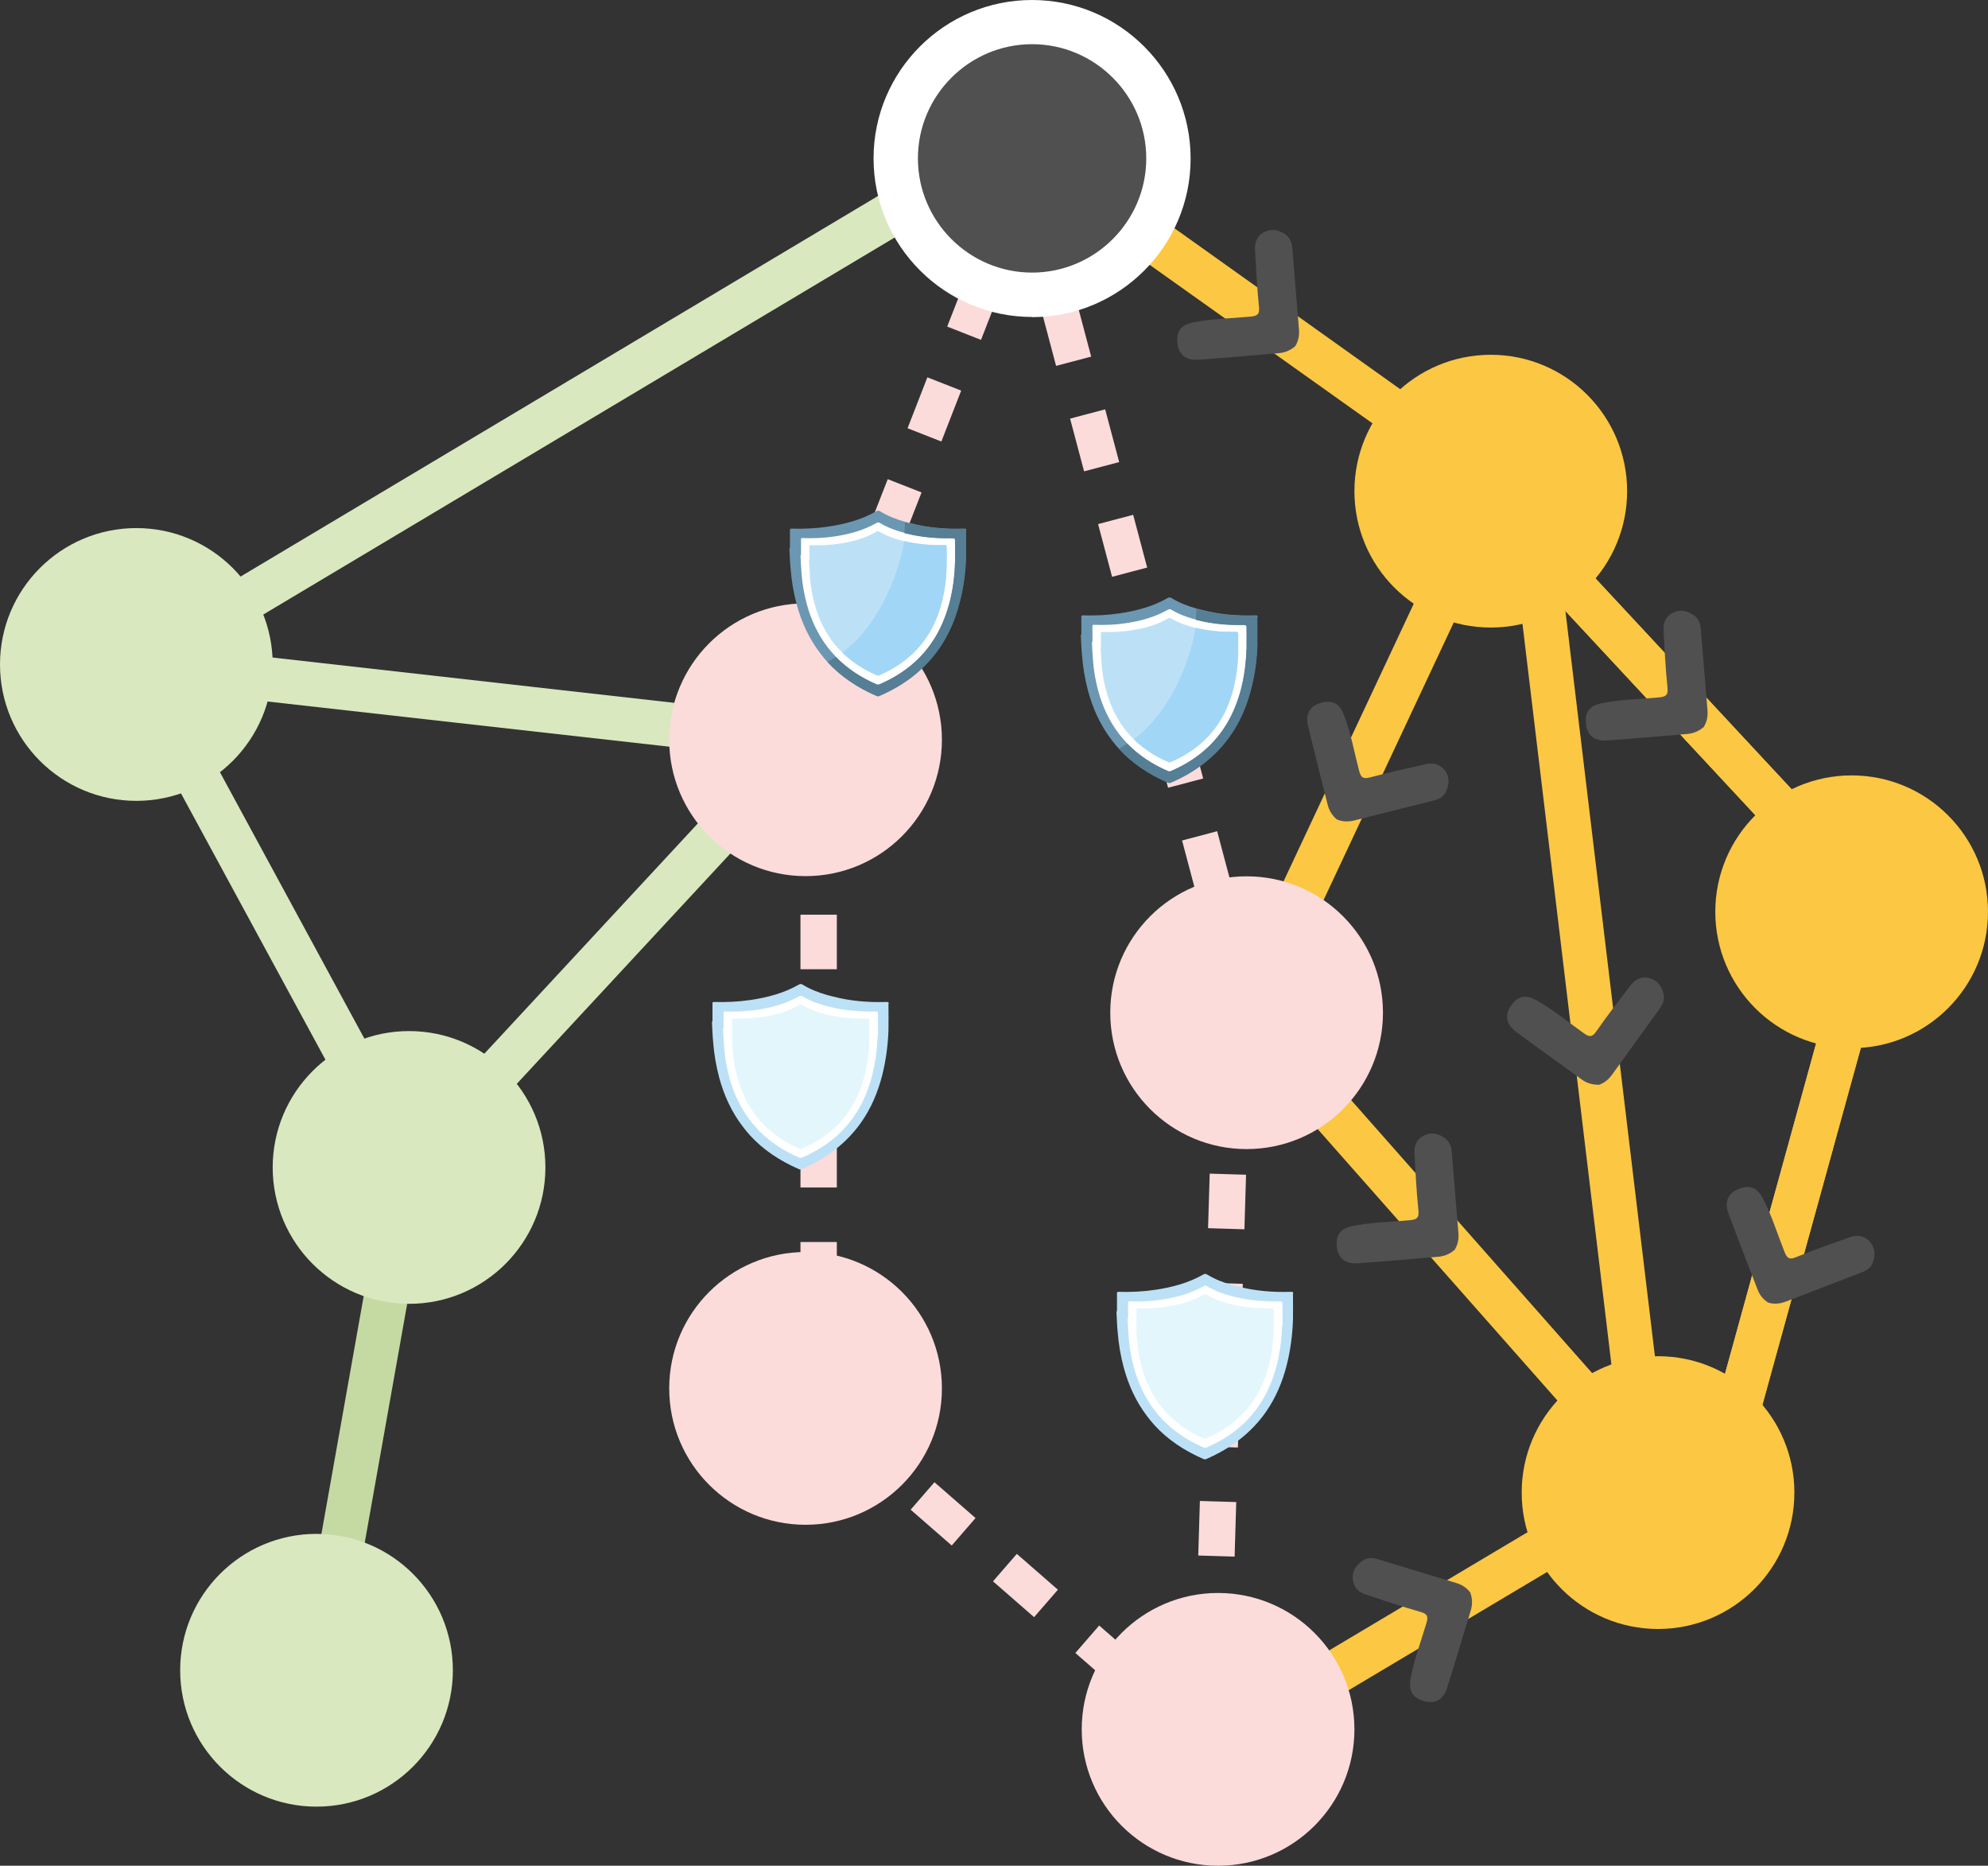 <?xml version="1.0" encoding="UTF-8"?>
<svg id="Layer_2" data-name="Layer 2" xmlns="http://www.w3.org/2000/svg" viewBox="0 0 109.35 102.6">
  <rect x="0" y="0" width="109.35" height="102.6" fill="#333333" stroke="none"/>
  <defs>
    <style>
      .cls-1 {
        fill: #fcdbdb;
      }

      .cls-2 {
        fill: #e3f6fc;
      }

      .cls-3 {
        fill: #fff;
      }

      .cls-4 {
        fill: #fcc742;
      }

      .cls-5 {
        fill: #bce1f6;
      }

      .cls-6 {
        fill: #c4daa2;
      }

      .cls-7 {
        fill: #d9e8bf;
      }

      .cls-8 {
        fill: #a1d6f6;
      }

      .cls-9 {
        fill: #6c97b2;
      }

      .cls-10 {
        fill: #567e94;
      }

      .cls-11 {
        fill: #515051;
      }
    </style>
  </defs>
  <g id="Layer_1-2" data-name="Layer 1">
    <g>
      <path class="cls-1" d="M67.59,96.08l-2-.06,.04-1.48,2,.06-.04,1.48Zm.14-4.48l-2-.06,.09-3,2,.06-.09,3Zm.18-6l-2-.06,.09-3,2,.06-.09,3Zm.18-6l-2-.06,.09-3,2,.06-.09,3Zm.18-6l-2-.06,.09-3,2,.06-.09,3Zm.18-6l-2-.06,.09-3,2,.06-.09,3Zm.18-6l-2-.06,.09-3,2,.06-.09,3Z"/>
      <polygon class="cls-4" points="67.21 97.1 65.97 95.01 89.29 81.12 68.38 57.45 70.2 55.83 93.05 81.71 67.21 97.1"/>
      <path class="cls-1" d="M46.03,77.3h-2v-3h2v3Zm0-6h-2v-3h2v3Zm0-6h-2v-3h2v3Zm0-6h-2v-3h2v3Zm0-6h-2v-3h2v3Zm0-6h-2v-3h2v3Z"/>
      <path class="cls-1" d="M65.94,96.81l-2.26-1.97,1.31-1.51,2.26,1.97-1.31,1.51Zm-4.53-3.94l-2.26-1.97,1.31-1.51,2.26,1.97-1.31,1.51Zm-4.53-3.94l-2.26-1.97,1.31-1.51,2.26,1.97-1.31,1.51Zm-4.53-3.94l-2.26-1.97,1.31-1.51,2.26,1.97-1.31,1.51Zm-4.53-3.94l-2.26-1.97,1.31-1.51,2.26,1.97-1.31,1.51Z"/>
      <rect class="cls-4" x="86.01" y="28.13" width="2.43" height="49.85" transform="translate(-5.71 10.79) rotate(-6.85)"/>
      <polygon class="cls-4" points="95.52 82.41 93.17 81.76 101.8 50.47 78.46 25.39 62.36 13.94 63.77 11.96 80.16 23.64 104.51 49.81 95.52 82.41"/>
      <rect class="cls-6" x="5.44" y="77.27" width="29.03" height="2.43" transform="translate(-60.81 84.4) rotate(-79.92)"/>
      <rect class="cls-4" x="59.45" y="40.13" width="31.67" height="2.43" transform="translate(5.88 91.95) rotate(-64.87)"/>
      <polygon class="cls-7" points="23.39 65.03 21.61 63.37 41.78 41.62 7.36 37.75 7.64 35.33 46.84 39.75 23.39 65.03"/>
      <polygon class="cls-7" points="21.43 64.78 5.87 36.1 53.5 7.67 54.74 9.76 9.13 36.99 23.57 63.62 21.43 64.78"/>
      <path class="cls-1" d="M45.24,41.05l-1.86-.73,1.09-2.79,1.86,.73-1.09,2.79Zm2.18-5.59l-1.86-.73,1.09-2.79,1.86,.73-1.09,2.79Zm2.18-5.59l-1.86-.73,1.09-2.79,1.86,.73-1.09,2.79Zm2.18-5.59l-1.86-.73,1.09-2.8,1.86,.73-1.09,2.8Zm2.18-5.59l-1.86-.73,1.09-2.79,1.86,.73-1.09,2.79Zm2.18-5.59l-1.86-.73,1.09-2.79,1.86,.73-1.09,2.79Z"/>
      <path class="cls-1" d="M67.33,54.92l-.77-2.9,1.93-.51,.77,2.9-1.93,.51Zm-1.54-5.8l-.77-2.9,1.93-.51,.77,2.9-1.93,.51Zm-1.54-5.8l-.77-2.9,1.93-.51,.77,2.9-1.93,.51Zm-1.54-5.8l-.77-2.9,1.93-.51,.77,2.9-1.93,.51Zm-1.54-5.8l-.77-2.9,1.93-.51,.77,2.9-1.93,.51Zm-1.54-5.8l-.77-2.9,1.93-.51,.77,2.9-1.93,.51Zm-1.54-5.8l-.77-2.9,1.93-.51,.77,2.9-1.93,.51Zm-1.54-5.8l-.77-2.9,1.93-.51,.77,2.9-1.93,.51Z"/>
      <g>
        <circle class="cls-11" cx="56.77" cy="8.72" r="7.5"/>
        <path class="cls-3" d="M56.77,17.43c-4.81,0-8.72-3.91-8.72-8.72S51.96,0,56.77,0s8.72,3.91,8.72,8.72-3.91,8.72-8.72,8.72Zm0-15c-3.46,0-6.28,2.82-6.28,6.28s2.82,6.28,6.28,6.28,6.28-2.82,6.28-6.28-2.82-6.28-6.28-6.28Z"/>
      </g>
      <circle class="cls-4" cx="82" cy="27.01" r="7.5"/>
      <circle class="cls-1" cx="68.57" cy="55.69" r="7.5"/>
      <circle class="cls-1" cx="44.31" cy="40.68" r="7.5"/>
      <circle class="cls-1" cx="44.31" cy="76.35" r="7.5"/>
      <circle class="cls-7" cx="7.5" cy="36.54" r="7.5"/>
      <circle class="cls-7" cx="22.5" cy="64.2" r="7.5"/>
      <circle class="cls-4" cx="101.85" cy="50.14" r="7.5"/>
      <circle class="cls-4" cx="91.2" cy="82.08" r="7.5"/>
      <circle class="cls-1" cx="67" cy="95.1" r="7.5"/>
      <circle class="cls-7" cx="17.41" cy="91.85" r="7.5"/>
      <polygon class="cls-4" points="95.52 82.41 93.17 81.76 101.8 50.47 78.38 25.29 80.16 23.64 104.51 49.81 95.52 82.41"/>
      <g>
        <path class="cls-3" d="M47.15,28.87c.39-.15,.79-.34,1.2-.31,.3,.02,.57,.15,.85,.27,1.14,.47,2.41,.66,3.64,.54,.07,1.51-.08,3.04-.61,4.45-.53,1.41-1.47,2.7-2.74,3.5-.34,.22-.72,.4-1.13,.44-.82,.07-1.56-.46-2.13-1.05-1.02-1.05-1.75-2.37-2.13-3.78-.19-.71-.3-1.43-.31-2.17,0-.52-.11-1.3,.55-1.4,.46-.07,.93-.02,1.39-.09,.49-.08,.96-.21,1.42-.39Z"/>
        <path class="cls-9" d="M53.14,29.18c0-.11,0-.11-.14-.11-1,.03-1.97-.05-2.92-.3-.09-.02-.19-.05-.28-.07-.5-.14-.96-.32-1.39-.58-.08-.05-.13-.05-.22,0-.8,.46-1.7,.7-2.64,.84-.67,.1-1.34,.13-2.01,.11-.07,0-.09,.01-.09,.07,0,.33,0,.67,0,1h-.03c.02,.39,.03,.77,.07,1.16,.05,.65,.16,1.29,.33,1.93,.26,.96,.67,1.88,1.31,2.71,.12,.16,.25,.31,.38,.46,.72,.79,1.63,1.4,2.69,1.86,.06,.03,.11,.03,.17,0,1.38-.6,2.47-1.45,3.26-2.57,.56-.8,.92-1.67,1.15-2.57,.21-.82,.32-1.66,.35-2.5,.01-.48,0-.96,0-1.44Zm-.61,1.77c-.02,.73-.12,1.46-.3,2.18-.21,.79-.52,1.55-1.01,2.25-.69,.99-1.64,1.73-2.85,2.25-.05,.02-.09,.02-.15,0-.88-.38-1.63-.88-2.24-1.51-.16-.17-.31-.34-.45-.52-.56-.73-.92-1.53-1.15-2.37-.15-.56-.25-1.12-.29-1.69-.03-.33-.04-.67-.06-1.01h.03c0-.3,0-.59,0-.88,0-.05,.02-.07,.08-.06,.59,.02,1.18,0,1.76-.09,.82-.12,1.61-.34,2.31-.74,.07-.04,.12-.04,.19,0,.42,.25,.88,.42,1.37,.55,.03,0,.06,.02,.09,.02,.83,.21,1.69,.28,2.56,.26q.13,0,.13,.1c0,.42,.01,.84,0,1.26Z"/>
        <path class="cls-5" d="M52.06,30.07q0-.09-.11-.09c-.76,.02-1.5-.04-2.23-.22-.02,0-.03,0-.04-.01-.46-.12-.9-.27-1.3-.51-.07-.04-.11-.04-.17,0h0c-.62,.36-1.32,.55-2.06,.66-.52,.08-1.04,.1-1.56,.08-.05,0-.07,.01-.07,.06v.78h-.02c.02,.3,.03,.6,.05,.9,.04,.51,.12,1.01,.26,1.5,.04,.16,.09,.32,.15,.48,.2,.57,.48,1.12,.87,1.63,.15,.2,.32,.38,.5,.56,.53,.52,1.16,.94,1.9,1.25,.05,.02,.09,.02,.13,0,1.07-.46,1.93-1.13,2.54-2,.44-.62,.72-1.3,.9-2,.17-.64,.25-1.29,.27-1.94,0-.37,0-.75,0-1.12Z"/>
        <path class="cls-8" d="M52.07,31.19c-.02,.65-.11,1.3-.27,1.94-.18,.7-.46,1.38-.9,2-.61,.87-1.46,1.54-2.54,2-.05,.02-.08,.02-.13,0-.74-.32-1.38-.74-1.9-1.25,1.45-1.05,2.45-2.87,3.01-4.54,.17-.52,.31-1.05,.39-1.59,.73,.18,1.48,.24,2.23,.22q.11,0,.11,.09c0,.37,.01,.75,0,1.12Z"/>
        <path class="cls-10" d="M53.14,30.63c-.02,.84-.13,1.67-.35,2.5-.23,.9-.59,1.77-1.15,2.57-.79,1.12-1.88,1.98-3.26,2.57-.06,.03-.11,.03-.17,0-1.07-.46-1.97-1.08-2.69-1.86,.14-.1,.31-.19,.46-.28,.61,.63,1.36,1.13,2.24,1.51,.05,.02,.09,.02,.15,0,1.21-.52,2.17-1.27,2.85-2.25,.49-.7,.8-1.46,1.01-2.25,.19-.72,.28-1.45,.3-2.18,.01-.42,0-.84,0-1.26q0-.1-.13-.1c-.87,.02-1.72-.05-2.56-.26-.03,0-.06-.02-.09-.02,.01-.18,.02-.4,.03-.6,.09,.03,.18,.05,.28,.07,.95,.24,1.93,.32,2.92,.3,.14,0,.14,0,.14,.11,0,.48,.01,.96,0,1.44Z"/>
      </g>
      <g>
        <path class="cls-3" d="M63.18,33.65c.39-.15,.79-.34,1.2-.31,.3,.02,.57,.15,.85,.27,1.14,.47,2.41,.66,3.64,.54,.07,1.51-.08,3.04-.61,4.45s-1.47,2.7-2.74,3.5c-.34,.22-.72,.4-1.13,.44-.82,.07-1.56-.46-2.13-1.05-1.02-1.05-1.75-2.37-2.13-3.78-.19-.71-.3-1.43-.31-2.17,0-.52-.11-1.3,.55-1.4,.46-.07,.93-.02,1.39-.09,.49-.08,.96-.21,1.42-.39Z"/>
        <path class="cls-9" d="M69.17,33.95c0-.11,0-.11-.14-.11-1,.03-1.97-.05-2.92-.3-.09-.02-.19-.05-.28-.07-.5-.14-.96-.32-1.39-.58-.08-.05-.13-.05-.22,0-.8,.46-1.7,.7-2.64,.84-.67,.1-1.34,.13-2.01,.11-.07,0-.09,.01-.09,.07,0,.33,0,.67,0,1h-.03c.02,.39,.03,.77,.07,1.16,.05,.65,.16,1.29,.33,1.93,.26,.96,.67,1.88,1.31,2.71,.12,.16,.25,.31,.38,.46,.72,.79,1.63,1.4,2.69,1.86,.06,.03,.11,.03,.17,0,1.38-.6,2.47-1.45,3.26-2.57,.56-.8,.92-1.67,1.15-2.57,.21-.82,.32-1.66,.35-2.5,.01-.48,0-.96,0-1.44Zm-.61,1.77c-.02,.73-.12,1.46-.3,2.18-.21,.79-.52,1.55-1.01,2.25-.69,.99-1.64,1.73-2.85,2.25-.05,.02-.09,.02-.15,0-.88-.38-1.63-.88-2.24-1.51-.16-.17-.31-.34-.45-.52-.56-.73-.92-1.53-1.15-2.37-.15-.56-.25-1.12-.29-1.69-.03-.33-.04-.67-.06-1.01h.03c0-.3,0-.59,0-.88,0-.05,.02-.07,.08-.06,.59,.02,1.18,0,1.76-.09,.82-.12,1.61-.34,2.31-.74,.07-.04,.12-.04,.19,0,.42,.25,.88,.42,1.37,.55,.03,0,.06,.02,.09,.02,.83,.21,1.69,.28,2.56,.26q.13,0,.13,.1c0,.42,.01,.84,0,1.26Z"/>
        <path class="cls-5" d="M68.1,34.84q0-.09-.11-.09c-.76,.02-1.5-.04-2.23-.22-.02,0-.03,0-.04-.01-.46-.12-.9-.27-1.3-.51-.07-.04-.11-.04-.17,0h0c-.62,.36-1.32,.55-2.06,.66-.52,.08-1.04,.1-1.56,.08-.05,0-.07,.01-.07,.06v.78h-.02c.02,.3,.03,.6,.05,.9,.04,.51,.12,1.01,.26,1.5,.04,.16,.09,.32,.15,.48,.2,.57,.48,1.12,.87,1.63,.15,.2,.32,.38,.5,.56,.53,.52,1.16,.94,1.9,1.25,.05,.02,.09,.02,.13,0,1.07-.46,1.93-1.13,2.54-2,.44-.62,.72-1.3,.9-2,.17-.64,.25-1.29,.27-1.94,0-.37,0-.75,0-1.12Z"/>
        <path class="cls-8" d="M68.1,35.96c-.02,.65-.11,1.3-.27,1.94-.18,.7-.46,1.38-.9,2-.61,.87-1.46,1.54-2.54,2-.05,.02-.08,.02-.13,0-.74-.32-1.38-.74-1.9-1.25,1.45-1.05,2.45-2.87,3.01-4.54,.17-.52,.31-1.05,.39-1.59,.73,.18,1.48,.24,2.23,.22q.11,0,.11,.09c0,.37,.01,.75,0,1.12Z"/>
        <path class="cls-10" d="M69.17,35.4c-.02,.84-.13,1.67-.35,2.5-.23,.9-.59,1.77-1.15,2.57-.79,1.12-1.88,1.98-3.26,2.57-.06,.03-.11,.03-.17,0-1.07-.46-1.97-1.08-2.69-1.86,.14-.1,.31-.19,.46-.28,.61,.63,1.36,1.13,2.24,1.51,.05,.02,.09,.02,.15,0,1.21-.52,2.17-1.27,2.85-2.25,.49-.7,.8-1.46,1.01-2.25,.19-.72,.28-1.45,.3-2.18,.01-.42,0-.84,0-1.26q0-.1-.13-.1c-.87,.02-1.72-.05-2.56-.26-.03,0-.06-.02-.09-.02,.01-.18,.02-.4,.03-.6,.09,.03,.18,.05,.28,.07,.95,.24,1.93,.32,2.92,.3,.14,0,.14,0,.14,.11,0,.48,.01,.96,0,1.44Z"/>
      </g>
      <g>
        <path class="cls-3" d="M65.13,70.84c.39-.15,.79-.34,1.2-.31,.3,.02,.57,.15,.85,.27,1.14,.47,2.41,.66,3.64,.54,.07,1.51-.08,3.04-.61,4.45s-1.47,2.7-2.74,3.5c-.34,.22-.72,.4-1.13,.44-.82,.07-1.56-.46-2.13-1.05-1.02-1.05-1.75-2.37-2.13-3.78-.19-.71-.3-1.43-.31-2.17,0-.52-.11-1.3,.55-1.4,.46-.07,.93-.02,1.39-.09,.49-.08,.96-.21,1.42-.39Z"/>
        <path class="cls-5" d="M71.13,71.15c0-.11,0-.11-.14-.11-1,.03-1.97-.05-2.92-.3-.09-.02-.19-.05-.28-.07-.5-.14-.96-.32-1.39-.58-.08-.05-.13-.05-.22,0-.8,.46-1.7,.7-2.64,.84-.67,.1-1.34,.13-2.01,.11-.07,0-.09,.01-.09,.07,0,.33,0,.67,0,1h-.03c.02,.39,.03,.77,.07,1.16,.05,.65,.16,1.29,.33,1.93,.26,.96,.67,1.88,1.31,2.71,.12,.16,.25,.31,.38,.46,.72,.79,1.63,1.4,2.69,1.86,.06,.03,.11,.03,.17,0,1.38-.6,2.47-1.45,3.26-2.57,.56-.8,.92-1.67,1.15-2.57,.21-.82,.32-1.66,.35-2.5,.01-.48,0-.96,0-1.44Zm-.61,1.77c-.02,.73-.12,1.46-.3,2.18-.21,.79-.52,1.55-1.01,2.25-.69,.99-1.64,1.73-2.85,2.25-.05,.02-.09,.02-.15,0-.88-.38-1.63-.88-2.24-1.51-.16-.17-.31-.34-.45-.52-.56-.73-.92-1.53-1.15-2.37-.15-.56-.25-1.12-.29-1.69-.03-.33-.04-.67-.06-1.01h.03c0-.3,0-.59,0-.88,0-.05,.02-.07,.08-.06,.59,.02,1.18,0,1.76-.09,.82-.12,1.61-.34,2.31-.74,.07-.04,.12-.04,.19,0,.42,.25,.88,.42,1.37,.55,.03,0,.06,.02,.09,.02,.83,.21,1.69,.28,2.56,.26q.13,0,.13,.1c0,.42,.01,.84,0,1.26Z"/>
        <path class="cls-2" d="M70.05,72.03q0-.09-.11-.09c-.76,.02-1.5-.04-2.23-.22-.02,0-.03,0-.04-.01-.46-.12-.9-.27-1.3-.51-.07-.04-.11-.04-.17,0h0c-.62,.36-1.32,.55-2.06,.66-.52,.08-1.04,.1-1.56,.08-.05,0-.07,.01-.07,.06v.78h-.02c.02,.3,.03,.6,.05,.9,.04,.51,.12,1.01,.26,1.5,.04,.16,.09,.32,.15,.48,.2,.57,.48,1.12,.87,1.63,.15,.2,.32,.38,.5,.56,.53,.52,1.16,.94,1.9,1.25,.05,.02,.09,.02,.13,0,1.07-.46,1.93-1.13,2.54-2,.44-.62,.72-1.3,.9-2,.17-.64,.25-1.29,.27-1.94,0-.37,0-.75,0-1.12Z"/>
      </g>
      <g>
        <path class="cls-3" d="M42.89,54.9c.39-.15,.79-.34,1.2-.31,.3,.02,.57,.15,.85,.27,1.14,.47,2.41,.66,3.64,.54,.07,1.51-.08,3.04-.61,4.45s-1.47,2.7-2.74,3.5c-.34,.22-.72,.4-1.13,.44-.82,.07-1.56-.46-2.13-1.05-1.02-1.05-1.75-2.37-2.13-3.78-.19-.71-.3-1.43-.31-2.17,0-.52-.11-1.3,.55-1.4,.46-.07,.93-.02,1.39-.09,.49-.08,.96-.21,1.42-.39Z"/>
        <path class="cls-5" d="M48.88,55.21c0-.11,0-.11-.14-.11-1,.03-1.97-.05-2.92-.3-.09-.02-.19-.05-.28-.07-.5-.14-.96-.32-1.39-.58-.08-.05-.13-.05-.22,0-.8,.46-1.7,.7-2.64,.84-.67,.1-1.34,.13-2.01,.11-.07,0-.09,.01-.09,.07,0,.33,0,.67,0,1h-.03c.02,.39,.03,.77,.07,1.16,.05,.65,.16,1.29,.33,1.93,.26,.96,.67,1.88,1.31,2.71,.12,.16,.25,.31,.38,.46,.72,.79,1.63,1.4,2.69,1.86,.06,.03,.11,.03,.17,0,1.38-.6,2.47-1.45,3.26-2.57,.56-.8,.92-1.67,1.15-2.57,.21-.82,.32-1.66,.35-2.5,.01-.48,0-.96,0-1.44Zm-.61,1.77c-.02,.73-.12,1.46-.3,2.18-.21,.79-.52,1.55-1.01,2.25-.69,.99-1.64,1.73-2.85,2.25-.05,.02-.09,.02-.15,0-.88-.38-1.63-.88-2.24-1.51-.16-.17-.31-.34-.45-.52-.56-.73-.92-1.53-1.15-2.37-.15-.56-.25-1.12-.29-1.69-.03-.33-.04-.67-.06-1.01h.03c0-.3,0-.59,0-.88,0-.05,.02-.07,.08-.06,.59,.02,1.18,0,1.76-.09,.82-.12,1.61-.34,2.31-.74,.07-.04,.12-.04,.19,0,.42,.25,.88,.42,1.37,.55,.03,0,.06,.02,.09,.02,.83,.21,1.69,.28,2.56,.26q.13,0,.13,.1c0,.42,.01,.84,0,1.26Z"/>
        <path class="cls-2" d="M47.81,56.1q0-.09-.11-.09c-.76,.02-1.5-.04-2.23-.22-.02,0-.03,0-.04-.01-.46-.12-.9-.27-1.3-.51-.07-.04-.11-.04-.17,0h0c-.62,.36-1.32,.55-2.06,.66-.52,.08-1.04,.1-1.56,.08-.05,0-.07,.01-.07,.06v.78h-.02c.02,.3,.03,.6,.05,.9,.04,.51,.12,1.01,.26,1.5,.04,.16,.09,.32,.15,.48,.2,.57,.48,1.12,.87,1.63,.15,.2,.32,.38,.5,.56,.53,.52,1.16,.94,1.9,1.25,.05,.02,.09,.02,.13,0,1.07-.46,1.93-1.13,2.54-2,.44-.62,.72-1.3,.9-2,.17-.64,.25-1.29,.27-1.94,0-.37,0-.75,0-1.12Z"/>
      </g>
    </g>
    <g id="_3drcCb.tif" data-name="3drcCb.tif">
      <path class="cls-11" d="M71.23,19.05c-.27,.23-.56,.34-.88,.37-1.48,.12-2.96,.26-4.44,.36-.67,.05-1.07-.28-1.14-.87-.08-.68,.17-1.04,.87-1.18,1.04-.21,2.1-.22,3.16-.32,.38-.04,.49-.14,.45-.54-.11-1.05-.16-2.11-.22-3.16-.02-.42,.14-.77,.53-.96,.39-.19,.76-.11,1.11,.12,.27,.18,.38,.44,.41,.75,.12,1.5,.25,3,.37,4.5,.03,.34-.04,.66-.22,.94Z"/>
    </g>
    <g id="_3drcCb.tif-2" data-name="3drcCb.tif">
      <path class="cls-11" d="M93.7,39.99c-.27,.23-.56,.34-.88,.37-1.48,.12-2.96,.26-4.44,.36-.67,.05-1.07-.28-1.14-.87-.08-.68,.17-1.04,.87-1.18,1.04-.21,2.1-.22,3.16-.32,.38-.04,.49-.14,.45-.54-.11-1.05-.16-2.11-.22-3.16-.02-.42,.14-.77,.53-.96,.39-.19,.76-.11,1.11,.12,.27,.18,.38,.44,.41,.75,.12,1.5,.25,3,.37,4.5,.03,.34-.04,.66-.22,.94Z"/>
    </g>
    <g id="_3drcCb.tif-3" data-name="3drcCb.tif">
      <path class="cls-11" d="M87.91,59.65c-.35,0-.65-.1-.91-.29-1.2-.87-2.41-1.73-3.61-2.62-.54-.4-.63-.91-.3-1.4,.38-.57,.81-.68,1.43-.33,.93,.52,1.74,1.2,2.6,1.81,.31,.22,.46,.22,.69-.11,.6-.87,1.25-1.7,1.89-2.54,.26-.33,.6-.49,1.03-.38,.42,.11,.65,.41,.76,.81,.09,.31,0,.58-.18,.84-.88,1.22-1.76,2.44-2.64,3.66-.2,.28-.46,.48-.77,.57Z"/>
    </g>
    <g id="_3drcCb.tif-4" data-name="3drcCb.tif">
      <path class="cls-11" d="M73.54,45.07c-.27-.23-.43-.5-.51-.81-.36-1.44-.73-2.88-1.08-4.33-.16-.66,.1-1.1,.67-1.27,.66-.19,1.05,0,1.31,.67,.38,.99,.56,2.04,.83,3.06,.1,.37,.21,.46,.6,.36,1.02-.27,2.05-.5,3.09-.73,.41-.09,.78,.01,1.04,.37,.25,.35,.23,.73,.06,1.11-.13,.3-.37,.45-.68,.52-1.46,.36-2.92,.73-4.38,1.1-.34,.08-.66,.07-.96-.06Z"/>
    </g>
    <g id="_3drcCb.tif-5" data-name="3drcCb.tif">
      <path class="cls-11" d="M80,68.74c-.27,.23-.56,.34-.88,.37-1.48,.12-2.96,.26-4.44,.36-.67,.05-1.07-.28-1.14-.87-.08-.68,.17-1.04,.87-1.18,1.04-.21,2.1-.22,3.16-.32,.38-.04,.49-.14,.45-.54-.11-1.05-.16-2.11-.22-3.16-.02-.42,.14-.77,.53-.96,.39-.19,.76-.11,1.11,.12,.27,.18,.38,.44,.41,.75,.12,1.5,.25,3,.37,4.5,.03,.34-.04,.66-.22,.94Z"/>
    </g>
    <g id="_3drcCb.tif-6" data-name="3drcCb.tif">
      <path class="cls-11" d="M80.88,87.6c.12,.34,.11,.65,.02,.96-.43,1.42-.86,2.85-1.3,4.26-.2,.64-.65,.89-1.23,.74-.66-.18-.9-.55-.78-1.25,.19-1.05,.57-2.04,.87-3.05,.11-.37,.06-.51-.33-.62-1.02-.29-2.02-.63-3.02-.96-.4-.13-.66-.41-.7-.85-.04-.43,.18-.75,.52-.99,.26-.19,.55-.19,.85-.1,1.44,.44,2.88,.88,4.32,1.31,.33,.1,.6,.28,.79,.55Z"/>
    </g>
    <g id="_3drcCb.tif-7" data-name="3drcCb.tif">
      <path class="cls-11" d="M97.27,71.64c-.3-.19-.49-.44-.6-.74-.53-1.39-1.08-2.77-1.59-4.16-.24-.63-.04-1.1,.51-1.34,.63-.27,1.05-.12,1.38,.51,.49,.94,.8,1.96,1.19,2.94,.14,.35,.27,.44,.64,.28,.98-.4,1.98-.75,2.97-1.1,.4-.14,.77-.08,1.07,.24,.29,.32,.32,.7,.2,1.09-.09,.31-.32,.49-.61,.6-1.4,.54-2.81,1.08-4.21,1.62-.32,.12-.65,.15-.96,.05Z"/>
    </g>
  </g>
</svg>